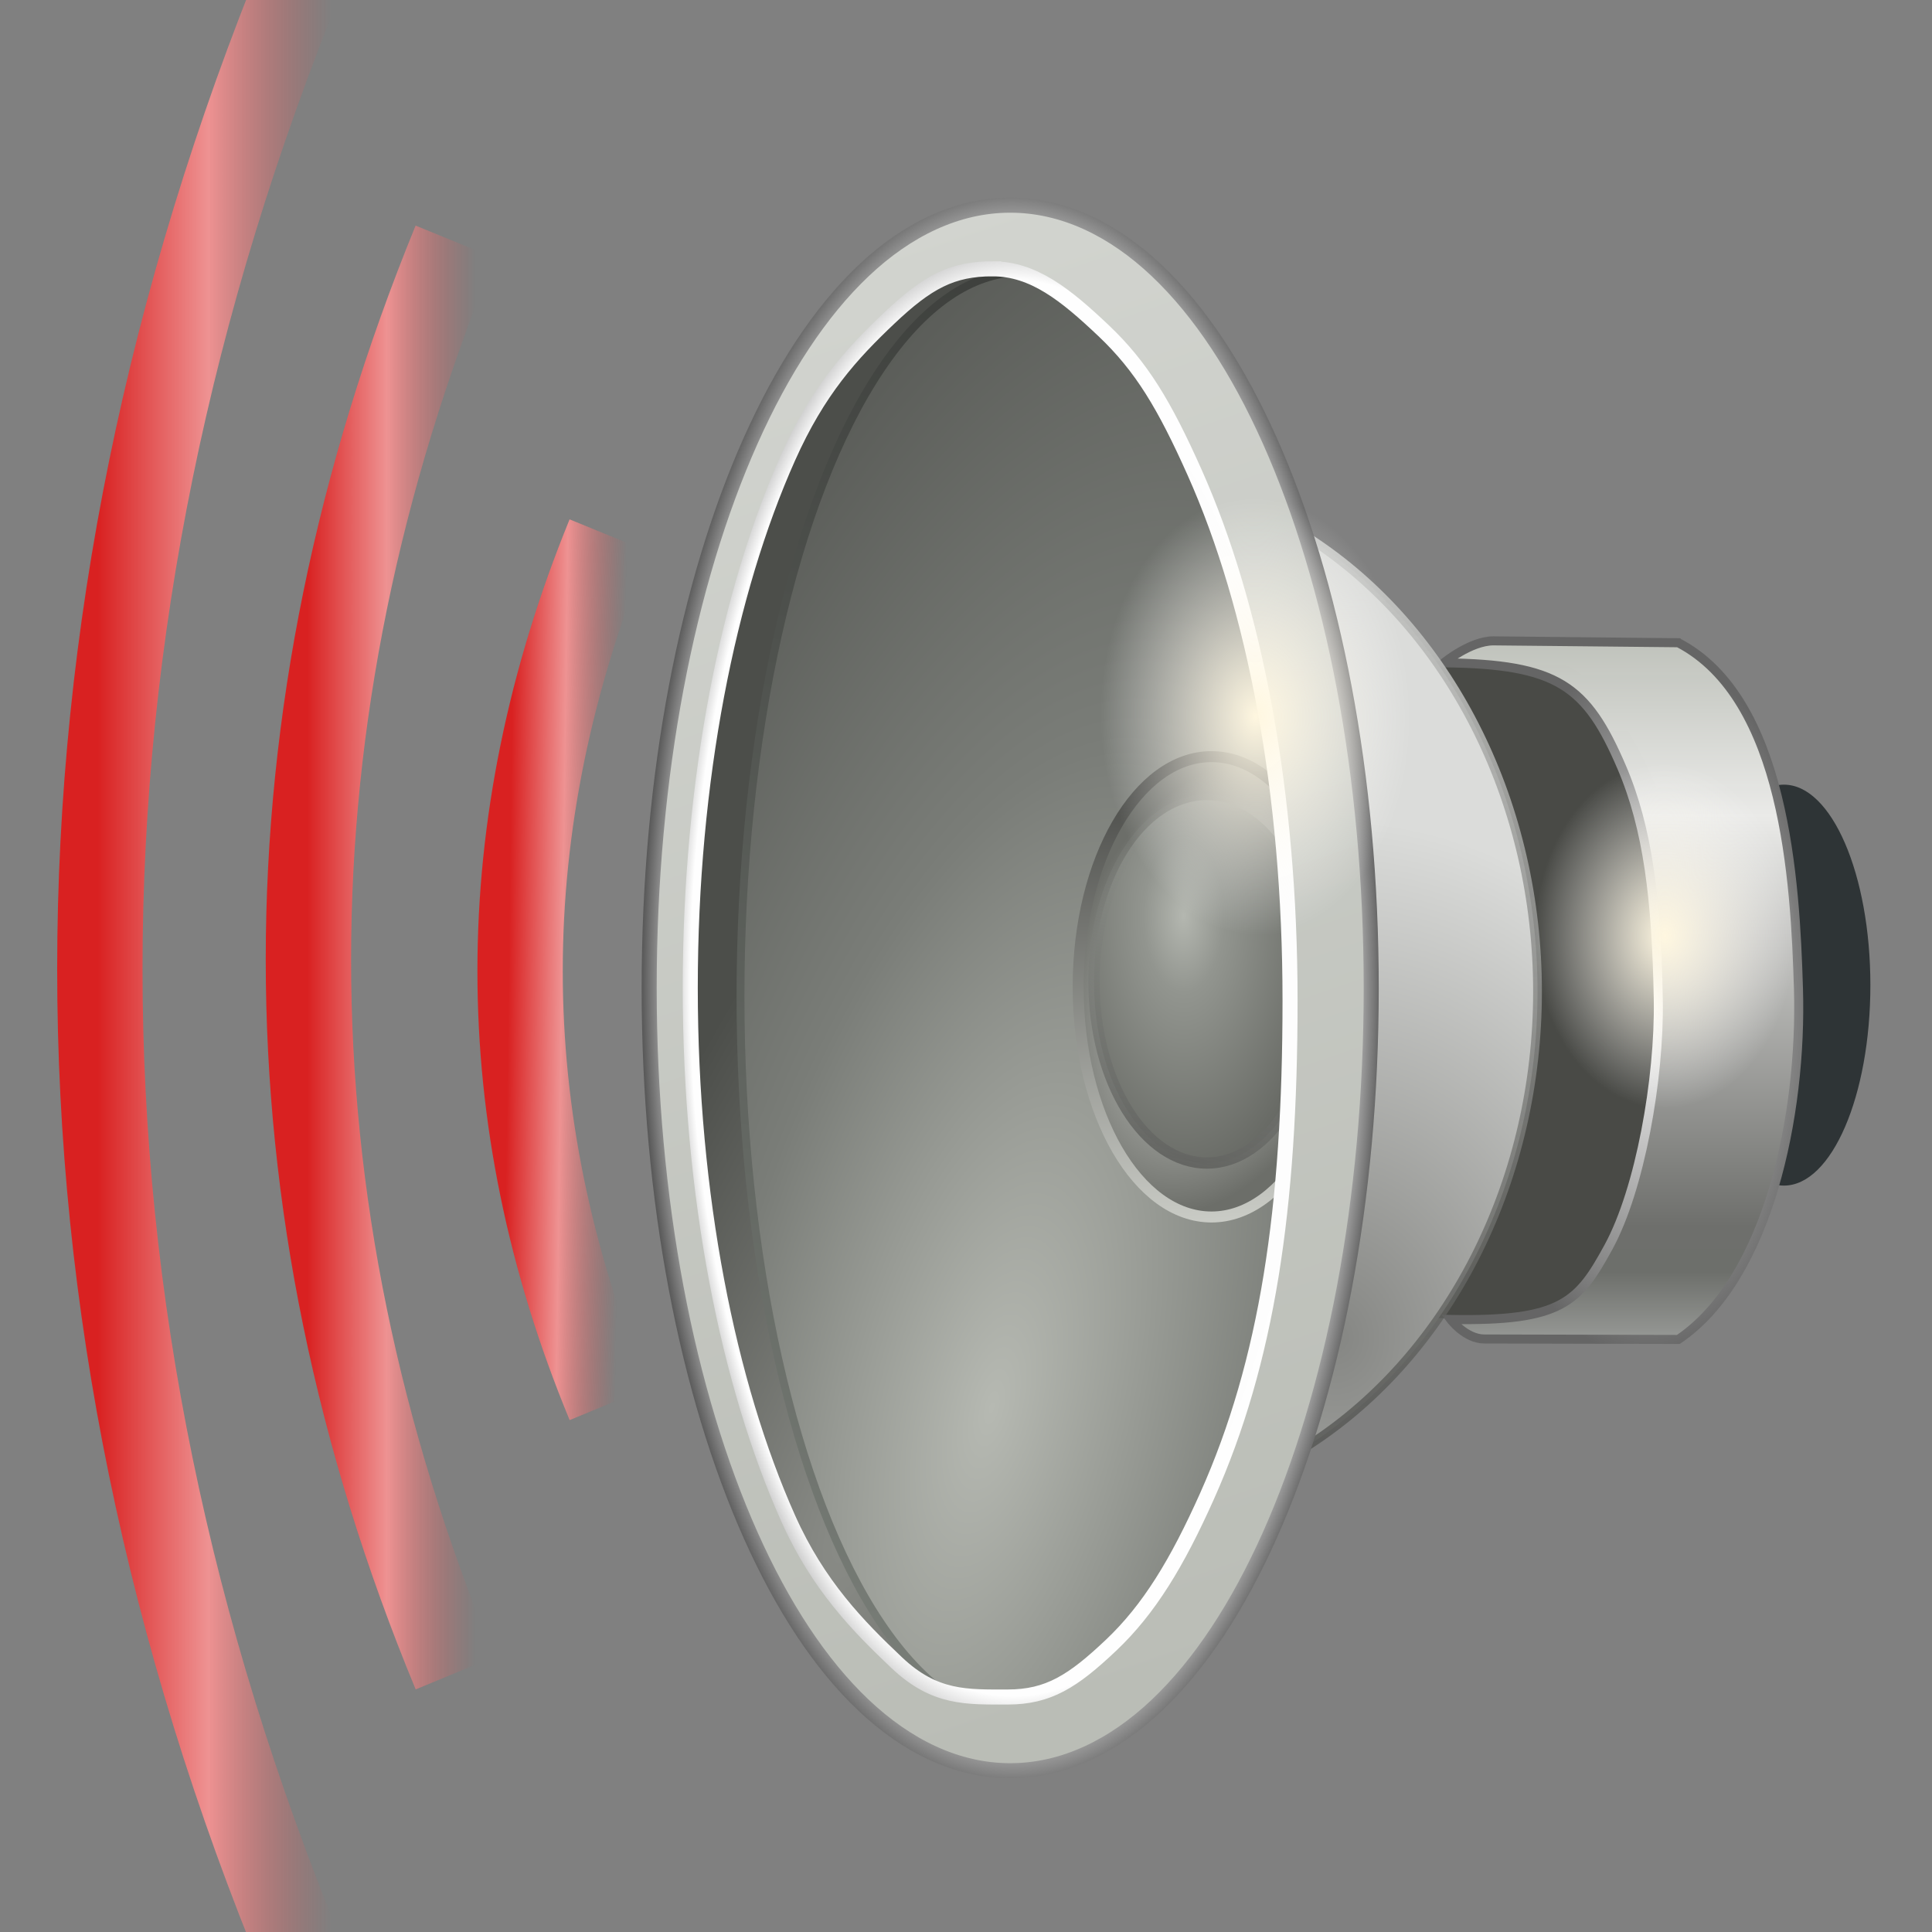 <svg height="256" viewBox="0 0 256 256" width="256" xmlns="http://www.w3.org/2000/svg" xmlns:xlink="http://www.w3.org/1999/xlink">
  <rect x="0" y="0" width="256" height="256" fill="#808080" stroke="none"/>
  <defs>
    <linearGradient id="linearGradient1380">
      <stop offset="0" stop-color="#fff7e0"/>
      <stop offset="1" stop-color="#fff" stop-opacity="0"/>
    </linearGradient>
    <linearGradient id="linearGradient833">
      <stop offset="0" stop-color="#c75959" stop-opacity="0"/>
      <stop offset=".526" stop-color="#ee9292"/>
      <stop offset="1" stop-color="#d92121"/>
    </linearGradient>
    <radialGradient id="radialGradient855" cx="41.766" cy="261.843" gradientTransform="matrix(1.382 .001 -.003 2.63 -28.089 -431.355)" gradientUnits="userSpaceOnUse" r="3.969">
      <stop offset="0" stop-color="#b4b7b0"/>
      <stop offset=".258" stop-color="#92958f"/>
      <stop offset="1" stop-color="#61635e"/>
    </radialGradient>
    <linearGradient id="linearGradient959" gradientTransform="matrix(-4.593 0 0 4.593 382.198 -1073.749)" gradientUnits="userSpaceOnUse" x1="73.655" x2="80.394" xlink:href="#linearGradient833" y1="261.754" y2="261.754"/>
    <radialGradient id="radialGradient925" cx="37.659" cy="268.77" gradientTransform="matrix(2.098 -.549 1.275 5.094 -386.093 -1073.804)" gradientUnits="userSpaceOnUse" r="9.555">
      <stop offset="0" stop-color="#b6b9b2"/>
      <stop offset=".474" stop-color="#7a7d78"/>
      <stop offset="1" stop-color="#555753"/>
    </radialGradient>
    <linearGradient id="linearGradient939" gradientTransform="matrix(.948 0 0 1.001 -16.075 -3.989)" gradientUnits="userSpaceOnUse" x1="45.7" x2="46.642" y1="271.943" y2="255.506">
      <stop offset="0" stop-color="#cbcdc7"/>
      <stop offset="1" stop-color="#454643"/>
    </linearGradient>
    <radialGradient id="radialGradient947" cx="56.236" cy="284.621" gradientTransform="matrix(.925 -.395 .569 1.487 -186.165 -141.193)" gradientUnits="userSpaceOnUse" r="5.209">
      <stop offset="0" stop-color="#838580"/>
      <stop offset=".67" stop-color="#92948f"/>
      <stop offset="1" stop-color="#6c6e69"/>
    </radialGradient>
    <radialGradient id="radialGradient886" cx="97.346" cy="270.328" gradientTransform="matrix(.824 -.401 1.164 2.68 -354.975 -407.858)" gradientUnits="userSpaceOnUse" r="13.207">
      <stop offset="0" stop-color="#8c8e89"/>
      <stop offset="1" stop-color="#4c4e4a"/>
    </radialGradient>
    <linearGradient id="linearGradient898" gradientUnits="userSpaceOnUse" x1="29.184" x2="26.247" y1="266.257" y2="253.053">
      <stop offset="0" stop-color="#636461"/>
      <stop offset="1" stop-color="#91958f" stop-opacity=".016"/>
    </linearGradient>
    <linearGradient id="linearGradient920" gradientUnits="userSpaceOnUse" x1="38.768" x2="30.732" y1="283.21" y2="231.89">
      <stop offset="0" stop-color="#777c76"/>
      <stop offset="1" stop-color="#3a3c39"/>
    </linearGradient>
    <radialGradient id="radialGradient944" cx="68.821" cy="272.329" gradientTransform="matrix(.94 0 0 1.102 -41.196 -27.94)" gradientUnits="userSpaceOnUse" r="16.505">
      <stop offset="0" stop-color="#858683"/>
      <stop offset="1" stop-color="#dbdcda"/>
    </radialGradient>
    <linearGradient id="linearGradient952" gradientTransform="matrix(.94 0 0 1 -48.455 -2.062)" gradientUnits="userSpaceOnUse" x1="77.284" x2="80.04" y1="279.312" y2="244.808">
      <stop offset="0" stop-color="#4d4e4b" stop-opacity=".745"/>
      <stop offset="1" stop-color="#cfd0ce" stop-opacity=".988"/>
    </linearGradient>
    <linearGradient id="linearGradient1360" gradientUnits="userSpaceOnUse" x1="11.458" x2="11.458" y1="272.232" y2="247.746">
      <stop offset="0" stop-color="#979996"/>
      <stop offset=".097" stop-color="#6d6f6b"/>
      <stop offset=".162" stop-color="#6e6f6c"/>
      <stop offset=".752" stop-color="#eaeae8"/>
      <stop offset="1" stop-color="#c0c3bc" stop-opacity=".988"/>
    </linearGradient>
    <linearGradient id="linearGradient1362" gradientTransform="matrix(.894 0 0 .927 -10.98 16.882)" gradientUnits="userSpaceOnUse" x1="43.8" x2="61.332" y1="288.156" y2="235.092">
      <stop offset="0" stop-color="#babdb6"/>
      <stop offset="1" stop-color="#d2d4cf"/>
    </linearGradient>
    <radialGradient id="radialGradient1364" cx="107.966" cy="263.117" gradientTransform="matrix(1.098 .001 -.003 2.413 -82.9 -375.127)" gradientUnits="userSpaceOnUse" r="12.689">
      <stop offset="0" stop-color="#f8f8f8"/>
      <stop offset=".813" stop-color="#fefefe"/>
      <stop offset="1"/>
    </radialGradient>
    <radialGradient id="radialGradient1372" cx="11.963" cy="260.225" gradientTransform="matrix(1 0 0 1.944 .534 -245.359)" gradientUnits="userSpaceOnUse" r="6.398">
      <stop offset="0" stop-color="#fefefe"/>
      <stop offset="1" stop-color="#656565"/>
    </radialGradient>
    <radialGradient id="radialGradient1384" cx="11.874" cy="258.157" gradientTransform="matrix(.626 .002 -.003 .831 5.273 43.494)" gradientUnits="userSpaceOnUse" r="7.311" xlink:href="#linearGradient1380"/>
    <radialGradient id="radialGradient1384-3" cx="10.481" cy="258.011" gradientTransform="matrix(.746 .012 -.017 1.053 22.873 -21.485)" gradientUnits="userSpaceOnUse" r="7.311" xlink:href="#linearGradient1380"/>
    <linearGradient id="linearGradient959-3" gradientTransform="matrix(-3.3 0 0 3.3 306.021 -736.749)" gradientUnits="userSpaceOnUse" x1="73.655" x2="80.394" xlink:href="#linearGradient833" y1="261.754" y2="261.754"/>
    <linearGradient id="linearGradient959-7" gradientTransform="matrix(-2.002 0 0 2.002 229.76 -395.394)" gradientUnits="userSpaceOnUse" x1="73.655" x2="81.101" xlink:href="#linearGradient833" y1="261.754" y2="261.653"/>
  </defs>
  <g transform="matrix(-3.77 0 0 3.77 265.584 -848.836)">
    <ellipse cx="7.747" cy="259.78" fill="#2e3436" rx="3.039" ry="7.046"/>
    <path d="m15.414 248.563h5.192v22.92h-5.192c-3.954-1.619-4.599-6.664-4.526-11.579.104-7.084 3.392-10.994 4.526-11.34z" fill="#494a46"/>
    <path d="m11.458 247.746 6.501-.066c.804.001 1.738.771 1.738.771-3.999.047-5.016.798-6.249 3.672-.92 2.145-1.226 4.656-1.286 8.175-.047 2.764.642 6.661 1.751 8.689 1.054 1.926 1.623 2.615 5.544 2.544 0 0-.516.685-1.181.686l-6.819.016c-3.171-2.144-4.354-7.903-4.221-12.336.114-3.781.472-10.192 4.221-12.15z" fill="url(#linearGradient1360)" stroke="url(#radialGradient1372)" stroke-width=".318"/>
    <ellipse cx="31.92" cy="260.005" fill="url(#radialGradient944)" rx="15.513" ry="18.191" stroke="url(#linearGradient952)" stroke-width=".308"/>
    <ellipse cx="35.17" cy="260.419" fill="url(#radialGradient886)" rx="11.8" ry="26.711"/>
    <ellipse cx="34.563" cy="260.166" fill="url(#radialGradient925)" rx="9.857" ry="25.437" stroke="url(#linearGradient920)" stroke-width=".276"/>
    <ellipse cx="27.867" cy="259.839" fill="url(#radialGradient947)" rx="4.685" ry="8.09" stroke="url(#linearGradient939)" stroke-width=".386"/>
    <ellipse cx="28.027" cy="259.655" fill="url(#radialGradient855)" rx="3.969" ry="6.378" stroke="url(#linearGradient898)" stroke-width=".397"/>
    <path d="m34.941 232.367c-1.871 0-3.629.857-5.156 2.303-1.527 1.446-2.856 3.484-3.967 5.971-2.221 4.973-3.566 11.753-3.566 19.238s1.345 14.265 3.566 19.238c1.111 2.487 2.44 4.525 3.967 5.971 1.527 1.446 3.285 2.303 5.156 2.303 1.871 0 3.627-.857 5.154-2.303 1.527-1.446 2.856-3.484 3.967-5.971 2.221-4.973 3.568-11.753 3.568-19.238s-1.347-14.265-3.568-19.238c-1.111-2.487-2.44-4.525-3.967-5.971-1.527-1.446-3.283-2.303-5.154-2.303zm.617 2.236c1.434 0 2.295.467 3.632 1.732 1.336 1.265 2.498 2.534 3.553 4.895 2.11 4.723 3.443 11.338 3.443 18.648s-1.334 13.925-3.443 18.648c-1.055 2.362-2.48 3.806-3.817 5.071-1.336 1.265-2.462 1.204-3.896 1.204-1.434 0-2.297-.555-3.634-1.82-1.336-1.265-2.321-2.886-3.376-5.247-2.11-4.723-2.915-10.105-2.915-17.415s1.245-13.837 3.355-18.56c1.055-2.362 1.864-3.718 3.2-4.983 1.336-1.265 2.464-2.172 3.898-2.172z" fill="url(#linearGradient1362)" stroke="url(#radialGradient1364)" stroke-width=".529"/>
    <ellipse cx="11.874" cy="258.157" fill="url(#radialGradient1384)" rx="7.311" ry="8.279"/>
    <ellipse cx="27.163" cy="250.443" fill="url(#radialGradient1384-3)" rx="7.311" ry="8.279"/>
  </g>
  <path d="m60.305 32.032c-25.887 63.307-25.947 127.028 0 189.66" fill="none" stroke="url(#linearGradient959-3)" stroke-width="11.31"/>
  <path d="m80.707 70.958c-15.703 38.403-15.74 77.057 0 115.05" fill="none" stroke="url(#linearGradient959-7)" stroke-width="11.31"/>
  <path d="m40.279-3.971c-36.022 88.093-36.106 176.763 0 263.917" fill="none" stroke="url(#linearGradient959)" stroke-width="11.31"/>
</svg>
